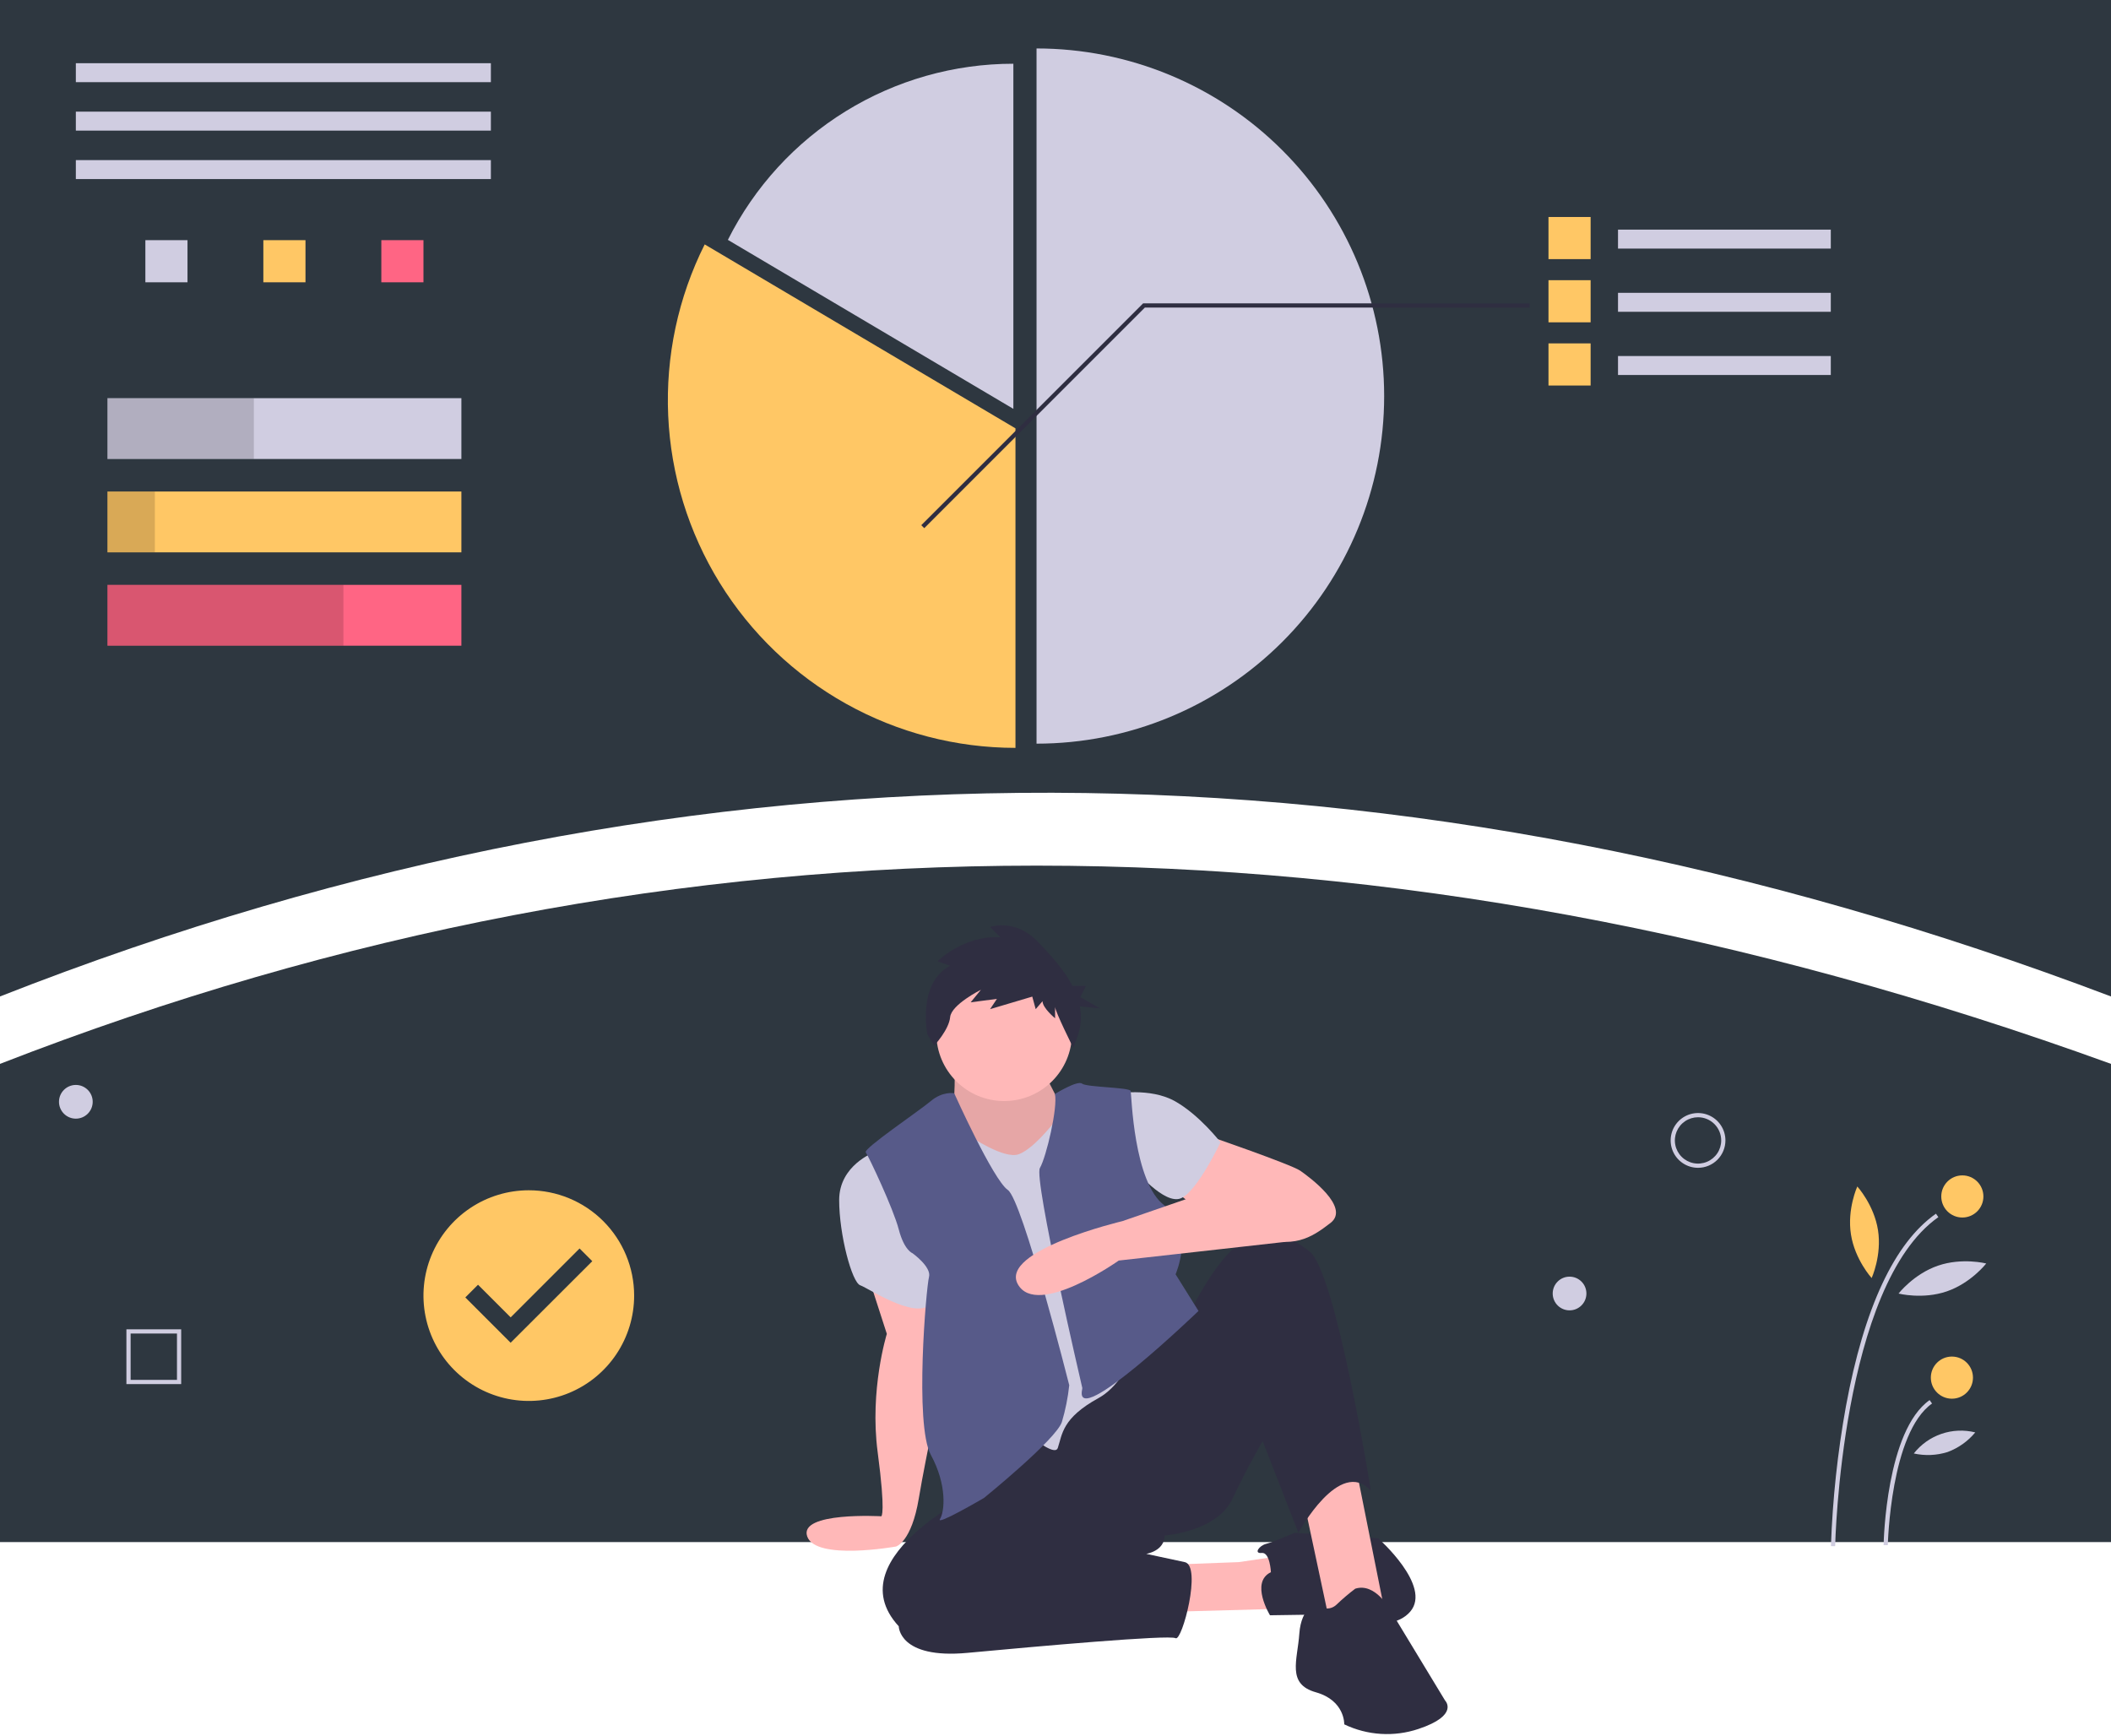 <svg width="1002" height="824" viewBox="0 0 1002 824" fill="none" xmlns="http://www.w3.org/2000/svg">
<g clip-path="url(#clip0)">
<path d="M1002 473C666.078 345.706 332.028 342.437 0 473V0H1002V473Z" fill="#2E3740"/>
<path d="M233 30H36V39H233V30Z" fill="#D0CDE1"/>
<path d="M233 53H36V62H233V53Z" fill="#D0CDE1"/>
<path d="M233 76H36V85H233V76Z" fill="#D0CDE1"/>
<path d="M89 114H69V134H89V114Z" fill="#D0CDE1"/>
<path d="M145 114H125V134H145V114Z" fill="#FFC765"/>
<path d="M201 114H181V134H201V114Z" fill="#FF6584"/>
<path d="M219 189H51V217.877H219V189Z" fill="#D0CDE1"/>
<path d="M219 233.311H51V262.189H219V233.311Z" fill="#FFC765"/>
<path d="M219 277.623H51V306.5H219V277.623Z" fill="#FF6584"/>
<path opacity="0.15" d="M120.5 189H51V217.877H120.5V189Z" fill="black"/>
<path opacity="0.15" d="M73.5 233.311H51V262.189H73.5V233.311Z" fill="black"/>
<path opacity="0.15" d="M163 277.623H51V306.5H163V277.623Z" fill="black"/>
<path d="M492 23V353C535.761 353 577.729 335.616 608.673 304.673C639.616 273.729 657 231.761 657 188C657 144.239 639.616 102.271 608.673 71.327C577.729 40.384 535.761 23 492 23V23Z" fill="#D0CDE1"/>
<path d="M481 30.254C452.88 30.248 425.313 38.065 401.381 52.83C377.45 67.596 358.098 88.728 345.49 113.863L481 194.076V30.254Z" fill="#D0CDE1"/>
<path d="M334.49 116.013C321.882 141.172 315.917 169.138 317.161 197.252C318.406 225.366 326.818 252.695 341.599 276.642C356.38 300.59 377.039 320.36 401.612 334.074C426.186 347.789 453.858 354.992 482 355V203.33L334.49 116.013Z" fill="#FFC765"/>
<path d="M869 109H768V118H869V109Z" fill="#D0CDE1"/>
<path d="M755 103H735V123H755V103Z" fill="#FFC765"/>
<path d="M869 139H768V148H869V139Z" fill="#D0CDE1"/>
<path d="M755 133H735V153H755V133Z" fill="#FFC765"/>
<path d="M869 169H768V178H869V169Z" fill="#D0CDE1"/>
<path d="M755 163H735V183H755V163Z" fill="#FFC765"/>
<path d="M438.707 250.707L437.293 249.293L542.586 144H726V146H543.414L438.707 250.707Z" fill="#2F2E41"/>
<path d="M1002 732H0V505C322 379.53 656 379.53 1002 505V732Z" fill="#2E3740"/>
<path d="M411.803 604.881L420.94 633.163C420.94 633.163 412.673 659.704 416.589 689.291C420.505 718.878 418.329 719.748 418.329 719.748C418.329 719.748 379.203 717.495 383.119 729.243C387.035 740.991 425.291 734.106 425.291 734.106C425.291 734.106 432.638 732.128 436.119 711.243C439.6 690.358 448.351 650.132 448.351 650.132L440.122 612.157L411.803 604.881Z" fill="#FFB8B8"/>
<path d="M414.849 547.013C414.849 547.013 398.315 553.104 398.315 569.638C398.315 586.172 404.406 608.797 408.322 610.102C412.238 611.408 438.344 629.247 443.13 616.629C447.916 604.011 414.849 547.013 414.849 547.013Z" fill="#D0CDE1"/>
<path d="M553.211 742.808L588.019 741.503L614.56 737.587L606.728 763.693L542.333 765.433L553.211 742.808Z" fill="#FFB8B8"/>
<path d="M603.247 746.289C603.247 746.289 602.812 736.717 598.896 737.152C594.981 737.587 597.591 733.671 601.072 732.801C604.553 731.931 614.56 727.58 614.56 727.58L654.154 730.19C654.154 730.19 679.825 752.816 669.383 764.998C658.94 777.181 631.964 766.304 631.964 766.304L602.812 766.739C602.812 766.739 593.24 751.075 603.247 746.289Z" fill="#2F2E41"/>
<path d="M618.911 712.786L631.529 771.96L657.635 766.739L642.842 692.772L627.178 684.505L618.911 712.786Z" fill="#FFB8B8"/>
<path d="M468.801 705.389C468.801 705.389 395.704 738.457 426.596 771.96C426.596 771.96 426.596 787.624 459.229 784.578C491.861 781.532 554.951 775.876 557.997 777.616C561.043 779.357 570.615 743.243 562.348 741.503C554.081 739.762 544.074 737.587 544.074 737.587C544.074 737.587 552.776 736.282 552.776 728.885C552.776 728.885 577.576 727.145 584.973 711.481C592.37 695.817 599.331 684.069 599.331 684.069L616.3 727.58C616.3 727.58 635.88 691.466 650.673 707.565C650.673 707.565 634.14 603.576 621.522 594.004C608.904 584.431 600.202 581.386 588.454 590.088C576.706 598.79 565.829 620.98 565.829 620.98L468.801 705.389Z" fill="#2F2E41"/>
<path d="M643.277 754.121C640.235 756.415 637.329 758.885 634.575 761.518C631.094 764.998 626.308 763.258 625.873 761.518C625.438 759.777 617.606 762.823 616.736 775.441C615.865 788.059 610.644 799.371 624.567 803.287C638.491 807.203 638.056 818.516 638.056 818.516C649.072 823.801 661.716 824.581 673.299 820.691C692.878 814.165 685.917 807.203 685.917 807.203L659.811 764.128C659.811 764.128 652.849 751.075 643.277 754.121Z" fill="#2F2E41"/>
<path d="M571.05 538.311C571.05 538.311 612.82 552.669 617.171 555.715C621.522 558.76 641.101 573.119 631.529 580.515C621.957 587.912 614.125 592.698 595.416 587.042C576.706 581.386 555.821 563.982 555.821 563.982L571.05 538.311Z" fill="#FFB8B8"/>
<path d="M529.28 519.166C529.28 519.166 545.814 516.12 557.562 522.647C569.31 529.173 579.317 542.226 579.317 542.226C579.317 542.226 568.439 565.287 560.607 568.768C552.776 572.248 538.417 554.844 538.417 554.844L529.28 519.166Z" fill="#D0CDE1"/>
<path d="M453.137 506.548C453.137 506.548 453.573 523.517 451.832 525.258C450.092 526.998 472.717 578.34 497.518 555.715C522.319 533.089 503.174 523.952 503.174 523.952C503.174 523.952 494.037 506.983 494.472 505.243C494.907 503.503 454.008 505.243 454.008 505.243L453.137 506.548Z" fill="#FFB8B8"/>
<path opacity="0.1" d="M453.137 506.548C453.137 506.548 453.573 523.517 451.832 525.258C450.092 526.998 472.717 578.34 497.518 555.715C522.319 533.089 503.174 523.952 503.174 523.952C503.174 523.952 494.037 506.983 494.472 505.243C494.907 503.503 454.008 505.243 454.008 505.243L453.137 506.548Z" fill="black"/>
<path d="M460.099 539.181C460.099 539.181 476.633 550.493 483.595 547.883C490.556 545.272 499.258 533.959 500.128 533.089C500.999 532.219 545.379 621.415 545.379 621.415C545.379 621.415 538.852 654.048 521.448 663.62C504.044 673.192 504.262 680.806 502.086 687.333C499.911 693.859 471.847 666.665 471.847 666.665L454.008 590.958V544.837L460.099 539.181Z" fill="#D0CDE1"/>
<path d="M452.92 518.949C452.92 518.949 447.481 517.861 441.825 522.647C436.169 527.433 409.627 545.272 410.933 547.013C412.238 548.753 423.986 573.554 426.596 583.561C429.207 593.568 433.123 594.874 433.123 594.874C433.123 594.874 442.26 601.4 440.955 606.186C439.649 610.973 433.993 676.238 441.825 690.596C449.657 704.954 448.351 717.572 446.176 721.053C444 724.534 467.061 711.046 467.061 711.046C467.061 711.046 501.434 683.199 504.044 674.932C505.733 669.249 506.898 663.424 507.525 657.528C507.525 657.528 485.335 569.638 478.373 564.852C471.412 560.066 452.92 518.949 452.92 518.949Z" fill="#575A89"/>
<path d="M500.72 519.293C500.72 519.293 511.441 512.64 513.617 514.38C515.792 516.12 536.242 516.12 536.677 517.861C537.112 519.601 537.982 561.371 552.776 572.248C567.569 583.126 557.997 604.881 557.997 604.881L568.874 622.285C568.874 622.285 509.702 679.279 513.617 659.704C513.834 658.616 513.617 658.398 513.617 658.398C513.617 658.398 490.556 559.63 493.602 554.409C496.648 549.188 502.182 525.511 500.72 519.293Z" fill="#575A89"/>
<path d="M591.935 559.195L532.761 579.645C532.761 579.645 474.022 593.568 483.159 609.667C492.297 625.766 531.021 598.355 531.021 598.355L609.82 589.525C609.82 589.525 641.101 563.111 591.935 559.195Z" fill="#FFB8B8"/>
<path d="M476.633 522.647C494.415 522.647 508.83 508.232 508.83 490.449C508.83 472.667 494.415 458.252 476.633 458.252C458.851 458.252 444.435 472.667 444.435 490.449C444.435 508.232 458.851 522.647 476.633 522.647Z" fill="#FFB8B8"/>
<path d="M450.992 458.451L445.036 456.285C445.036 456.285 457.489 443.832 474.816 444.915L469.942 440.042C469.942 440.042 481.854 435.71 492.683 447.08C498.375 453.058 504.962 460.083 509.068 467.998H515.446L512.784 473.322L522.101 478.646L512.538 477.69C513.444 482.286 513.132 487.04 511.633 491.479L509.468 497.434C509.468 497.434 500.805 480.108 500.805 477.943V483.357C500.805 483.357 494.849 478.484 494.849 475.235L491.6 479.025L489.976 473.07L469.942 479.025L473.191 474.152L460.738 475.777L465.611 469.821C465.611 469.821 451.534 476.86 450.992 482.815C450.451 488.771 443.412 496.351 443.412 496.351L440.163 490.937C440.163 490.937 435.29 466.572 450.992 458.451Z" fill="#2F2E41"/>
<path d="M871.067 733.953L869.067 733.914C869.841 711.676 872.213 689.524 876.167 667.627C884.815 620.746 899.196 589.957 918.91 576.115L920.058 577.752C874.007 610.086 871.091 732.718 871.067 733.953Z" fill="#D0CDE1"/>
<path d="M896.067 733.474L894.067 733.435C894.11 731.22 895.36 679.021 915.91 664.594L917.058 666.23C897.338 680.076 896.077 732.942 896.067 733.474Z" fill="#D0CDE1"/>
<path d="M931.436 577.933C936.959 577.933 941.436 573.456 941.436 567.933C941.436 562.411 936.959 557.933 931.436 557.933C925.914 557.933 921.436 562.411 921.436 567.933C921.436 573.456 925.914 577.933 931.436 577.933Z" fill="#FFC765"/>
<path d="M926.484 663.933C932.007 663.933 936.484 659.456 936.484 653.933C936.484 648.411 932.007 643.933 926.484 643.933C920.961 643.933 916.484 648.411 916.484 653.933C916.484 659.456 920.961 663.933 926.484 663.933Z" fill="#FFC765"/>
<path d="M891.406 583.928C893.285 595.932 888.387 606.669 888.387 606.669C888.387 606.669 880.442 597.943 878.562 585.939C876.683 573.935 881.581 563.198 881.581 563.198C881.581 563.198 889.527 571.924 891.406 583.928Z" fill="#FFC765"/>
<path d="M924.062 612.99C912.569 616.933 901.158 614.025 901.158 614.025C901.158 614.025 908.382 604.725 919.875 600.783C931.368 596.841 942.778 599.749 942.778 599.749C942.778 599.749 935.555 609.048 924.062 612.99Z" fill="#D0CDE1"/>
<path d="M924.462 689.243C919.261 690.877 913.721 691.116 908.398 689.937C911.778 685.633 916.33 682.399 921.506 680.624C926.682 678.848 932.261 678.608 937.57 679.93C934.092 684.129 929.572 687.34 924.462 689.243V689.243Z" fill="#D0CDE1"/>
<path d="M805.984 554.335C803.413 554.335 800.9 553.573 798.762 552.144C796.624 550.716 794.958 548.686 793.974 546.31C792.99 543.935 792.732 541.321 793.234 538.799C793.736 536.277 794.974 533.961 796.792 532.143C798.61 530.325 800.926 529.087 803.448 528.585C805.97 528.083 808.584 528.341 810.959 529.325C813.335 530.309 815.365 531.975 816.793 534.113C818.222 536.251 818.984 538.764 818.984 541.335C818.98 544.782 817.61 548.086 815.172 550.523C812.735 552.961 809.431 554.331 805.984 554.335V554.335ZM805.984 530.335C803.809 530.335 801.682 530.98 799.873 532.189C798.064 533.398 796.654 535.116 795.822 537.126C794.989 539.136 794.771 541.347 795.196 543.481C795.62 545.615 796.668 547.575 798.206 549.113C799.744 550.652 801.704 551.699 803.838 552.124C805.972 552.548 808.184 552.33 810.194 551.498C812.204 550.665 813.922 549.255 815.13 547.447C816.339 545.638 816.984 543.511 816.984 541.335C816.981 538.419 815.821 535.623 813.759 533.561C811.697 531.499 808.901 530.339 805.984 530.335V530.335Z" fill="#D0CDE1"/>
<path d="M745 622C749.418 622 753 618.418 753 614C753 609.582 749.418 606 745 606C740.582 606 737 609.582 737 614C737 618.418 740.582 622 745 622Z" fill="#D0CDE1"/>
<path d="M36 531C40.418 531 44 527.418 44 523C44 518.582 40.418 515 36 515C31.582 515 28 518.582 28 523C28 527.418 31.582 531 36 531Z" fill="#D0CDE1"/>
<path d="M86 657H60V631H86V657ZM62 655H84V633H62V655Z" fill="#D0CDE1"/>
<path d="M251 565C241.111 565 231.444 567.932 223.221 573.427C214.999 578.921 208.59 586.729 204.806 595.866C201.022 605.002 200.031 615.055 201.961 624.755C203.89 634.454 208.652 643.363 215.645 650.355C222.637 657.348 231.546 662.11 241.245 664.039C250.945 665.969 260.998 664.978 270.134 661.194C279.27 657.41 287.079 651.001 292.573 642.779C298.068 634.556 301 624.889 301 615C301 601.739 295.732 589.021 286.355 579.645C276.979 570.268 264.261 565 251 565ZM242.375 637.375L220.868 615.868L226.9 609.835L242.395 625.33L275.1 592.625L281.132 598.658L242.375 637.375Z" fill="#FFC765"/>
</g>
<defs>
<clipPath id="clip0">
<rect width="1002" height="823.119" fill="white"/>
</clipPath>
</defs>
</svg>
